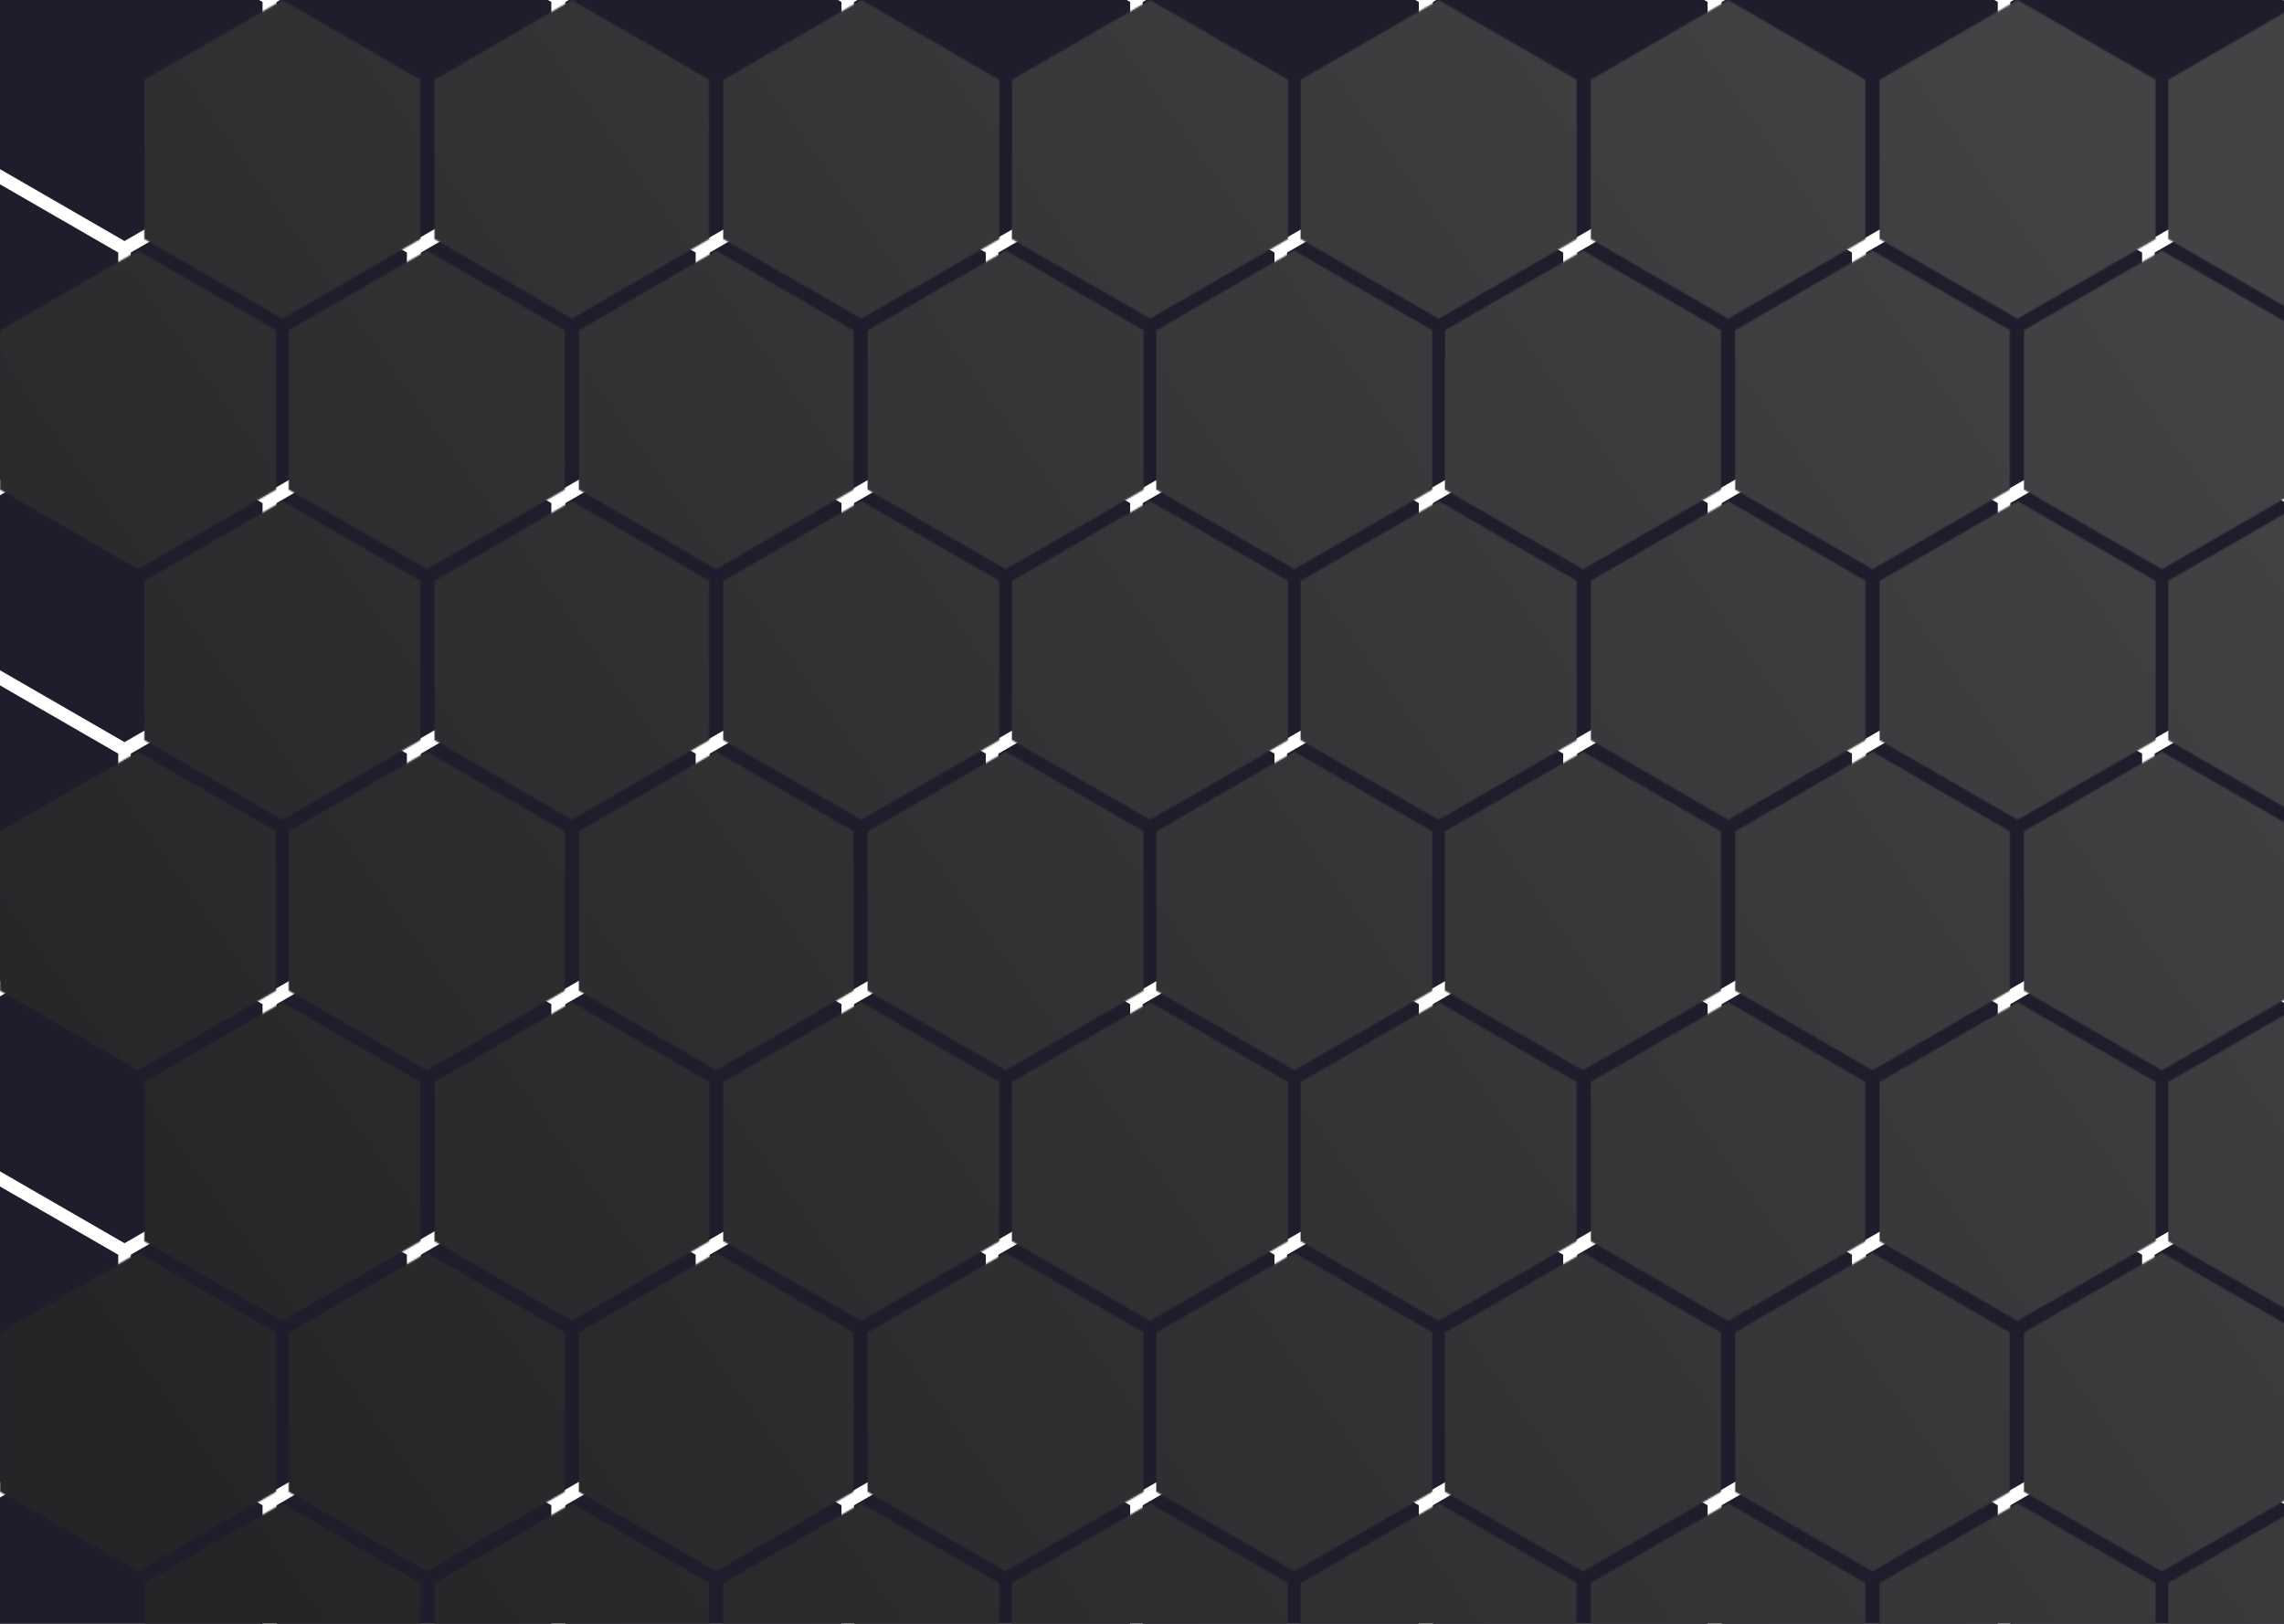 <?xml version="1.0" encoding="UTF-8"?>
<svg width="1440px" height="1024px" viewBox="0 0 1440 1024" version="1.1" xmlns="http://www.w3.org/2000/svg" xmlns:xlink="http://www.w3.org/1999/xlink">
    <!-- Generator: Sketch 53.2 (72643) - https://sketchapp.com -->
    <title>hexGrid_black</title>
    <desc>Created with Sketch.</desc>
    <defs>
        <path d="M451.536,474 L538.138,524.25 L538.138,624.75 L451.536,675 L364.933,624.75 L364.933,524.25 L451.536,474 Z M269.036,474 L356.071,524.25 L356.071,624.75 L269.036,675 L182,624.75 L182,524.25 L269.036,474 Z M87.036,474 L174.071,524.25 L174.071,624.75 L87.036,675 L4.4408921e-13,624.75 L3.89022148e-13,524.25 L87.036,474 Z M634.036,474 L721.071,524.25 L721.071,624.75 L634.036,675 L547,624.75 L547,524.25 L634.036,474 Z M816.036,474 L903.071,524.25 L903.071,624.75 L816.036,675 L729,624.75 L729,524.25 L816.036,474 Z M998.036,474 L1085.071,524.25 L1085.071,624.75 L998.036,675 L911,624.75 L911,524.25 L998.036,474 Z M1180.536,474 L1267.138,524.25 L1267.138,624.75 L1180.536,675 L1093.933,624.75 L1093.933,524.25 L1180.536,474 Z M1363.036,474 L1450.071,524.25 L1450.071,624.75 L1363.036,675 L1276,624.75 L1276,524.25 L1363.036,474 Z M1545.036,474 L1632.071,524.25 L1632.071,624.75 L1545.036,675 L1458,624.75 L1458,524.25 L1545.036,474 Z M451.536,158 L538.138,208.25 L538.138,308.75 L451.536,359 L364.933,308.75 L364.933,208.25 L451.536,158 Z M269.036,158 L356.071,208.25 L356.071,308.75 L269.036,359 L182,308.75 L182,208.25 L269.036,158 Z M87.036,158 L174.071,208.25 L174.071,308.75 L87.036,359 L4.4408921e-13,308.75 L3.89022148e-13,208.25 L87.036,158 Z M634.036,158 L721.071,208.25 L721.071,308.75 L634.036,359 L547,308.75 L547,208.25 L634.036,158 Z M816.036,158 L903.071,208.25 L903.071,308.75 L816.036,359 L729,308.75 L729,208.25 L816.036,158 Z M998.036,158 L1085.071,208.25 L1085.071,308.75 L998.036,359 L911,308.75 L911,208.25 L998.036,158 Z M1180.536,158 L1267.138,208.25 L1267.138,308.75 L1180.536,359 L1093.933,308.75 L1093.933,208.25 L1180.536,158 Z M1363.036,158 L1450.071,208.25 L1450.071,308.75 L1363.036,359 L1276,308.75 L1276,208.25 L1363.036,158 Z M360.536,316 L447.138,366.25 L447.138,466.75 L360.536,517 L273.933,466.75 L273.933,366.25 L360.536,316 Z M178.036,316 L265.071,366.25 L265.071,466.75 L178.036,517 L91,466.75 L91,366.25 L178.036,316 Z M543.036,316 L630.071,366.25 L630.071,466.75 L543.036,517 L456,466.75 L456,366.25 L543.036,316 Z M725.036,316 L812.071,366.25 L812.071,466.75 L725.036,517 L638,466.75 L638,366.25 L725.036,316 Z M907.036,316 L994.071,366.25 L994.071,466.75 L907.036,517 L820,466.75 L820,366.25 L907.036,316 Z M1089.536,316 L1176.138,366.25 L1176.138,466.75 L1089.536,517 L1002.933,466.75 L1002.933,366.25 L1089.536,316 Z M1272.036,316 L1359.071,366.25 L1359.071,466.75 L1272.036,517 L1185,466.75 L1185,366.25 L1272.036,316 Z M1454.036,316 L1541.071,366.25 L1541.071,466.75 L1454.036,517 L1367,466.75 L1367,366.25 L1454.036,316 Z M360.536,632 L447.138,682.25 L447.138,782.75 L360.536,833 L273.933,782.75 L273.933,682.25 L360.536,632 Z M178.036,632 L265.071,682.25 L265.071,782.75 L178.036,833 L91,782.75 L91,682.25 L178.036,632 Z M543.036,632 L630.071,682.25 L630.071,782.75 L543.036,833 L456,782.75 L456,682.25 L543.036,632 Z M725.036,632 L812.071,682.25 L812.071,782.75 L725.036,833 L638,782.75 L638,682.25 L725.036,632 Z M907.036,632 L994.071,682.25 L994.071,782.75 L907.036,833 L820,782.75 L820,682.25 L907.036,632 Z M1089.536,632 L1176.138,682.25 L1176.138,782.75 L1089.536,833 L1002.933,782.75 L1002.933,682.25 L1089.536,632 Z M1272.036,632 L1359.071,682.25 L1359.071,782.75 L1272.036,833 L1185,782.75 L1185,682.25 L1272.036,632 Z M1454.036,632 L1541.071,682.25 L1541.071,782.75 L1454.036,833 L1367,782.75 L1367,682.25 L1454.036,632 Z M451.536,790 L538.138,840.25 L538.138,940.75 L451.536,991 L364.933,940.75 L364.933,840.25 L451.536,790 Z M269.036,790 L356.071,840.25 L356.071,940.75 L269.036,991 L182,940.75 L182,840.25 L269.036,790 Z M87.036,790 L174.071,840.25 L174.071,940.75 L87.036,991 L4.4408921e-13,940.75 L3.89022148e-13,840.25 L87.036,790 Z M634.036,790 L721.071,840.25 L721.071,940.75 L634.036,991 L547,940.75 L547,840.25 L634.036,790 Z M816.036,790 L903.071,840.25 L903.071,940.75 L816.036,991 L729,940.75 L729,840.25 L816.036,790 Z M998.036,790 L1085.071,840.25 L1085.071,940.75 L998.036,991 L911,940.75 L911,840.25 L998.036,790 Z M1180.536,790 L1267.138,840.25 L1267.138,940.75 L1180.536,991 L1093.933,940.75 L1093.933,840.25 L1180.536,790 Z M1363.036,790 L1450.071,840.25 L1450.071,940.75 L1363.036,991 L1276,940.75 L1276,840.25 L1363.036,790 Z M360.536,948 L447.138,998.25 L447.138,1098.75 L360.536,1149 L273.933,1098.75 L273.933,998.25 L360.536,948 Z M178.036,948 L265.071,998.25 L265.071,1098.75 L178.036,1149 L91,1098.75 L91,998.25 L178.036,948 Z M543.036,948 L630.071,998.25 L630.071,1098.75 L543.036,1149 L456,1098.75 L456,998.25 L543.036,948 Z M725.036,948 L812.071,998.25 L812.071,1098.75 L725.036,1149 L638,1098.75 L638,998.25 L725.036,948 Z M907.036,948 L994.071,998.25 L994.071,1098.75 L907.036,1149 L820,1098.75 L820,998.25 L907.036,948 Z M1089.536,948 L1176.138,998.25 L1176.138,1098.75 L1089.536,1149 L1002.933,1098.75 L1002.933,998.25 L1089.536,948 Z M1272.036,948 L1359.071,998.25 L1359.071,1098.75 L1272.036,1149 L1185,1098.75 L1185,998.25 L1272.036,948 Z M1454.036,948 L1541.071,998.25 L1541.071,1098.75 L1454.036,1149 L1367,1098.75 L1367,998.25 L1454.036,948 Z M360.536,0 L447.138,50.25 L447.138,150.75 L360.536,201 L273.933,150.75 L273.933,50.25 L360.536,0 Z M178.036,0 L265.071,50.25 L265.071,150.75 L178.036,201 L91,150.75 L91,50.25 L178.036,0 Z M543.036,0 L630.071,50.25 L630.071,150.75 L543.036,201 L456,150.75 L456,50.25 L543.036,0 Z M725.036,0 L812.071,50.25 L812.071,150.75 L725.036,201 L638,150.75 L638,50.25 L725.036,0 Z M907.036,0 L994.071,50.25 L994.071,150.75 L907.036,201 L820,150.75 L820,50.25 L907.036,0 Z M1089.536,0 L1176.138,50.25 L1176.138,150.75 L1089.536,201 L1002.933,150.75 L1002.933,50.25 L1089.536,0 Z M1272.036,0 L1359.071,50.25 L1359.071,150.75 L1272.036,201 L1185,150.75 L1185,50.25 L1272.036,0 Z M1454.036,0 L1541.071,50.25 L1541.071,150.75 L1454.036,201 L1367,150.75 L1367,50.25 L1454.036,0 Z M1545.036,158 L1632.071,208.25 L1632.071,308.75 L1545.036,359 L1458,308.75 L1458,208.25 L1545.036,158 Z M1545.036,790 L1632.071,840.25 L1632.071,940.75 L1545.036,991 L1458,940.75 L1458,840.25 L1545.036,790 Z" id="path-1"></path>
        <linearGradient x1="100%" y1="24.925%" x2="0%" y2="75.075%" id="linearGradient-3">
            <stop stop-color="#414345" offset="0%"></stop>
            <stop stop-color="#232526" offset="100%"></stop>
        </linearGradient>
    </defs>
    <g id="hexGrid_black" stroke="none" stroke-width="1" fill="none" fill-rule="evenodd">
        <g id="Rectangle" transform="translate(-99.536, -49)">
            <mask id="mask-2" fill="white">
                <use xlink:href="#path-1"></use>
            </mask>
            <use id="Mask" fill="#1F1C2C" xlink:href="#path-1"></use>
            <rect fill="url(#linearGradient-3)" mask="url(#mask-2)" x="99.536" y="49" width="1446" height="1024"></rect>
        </g>
    </g>
</svg>